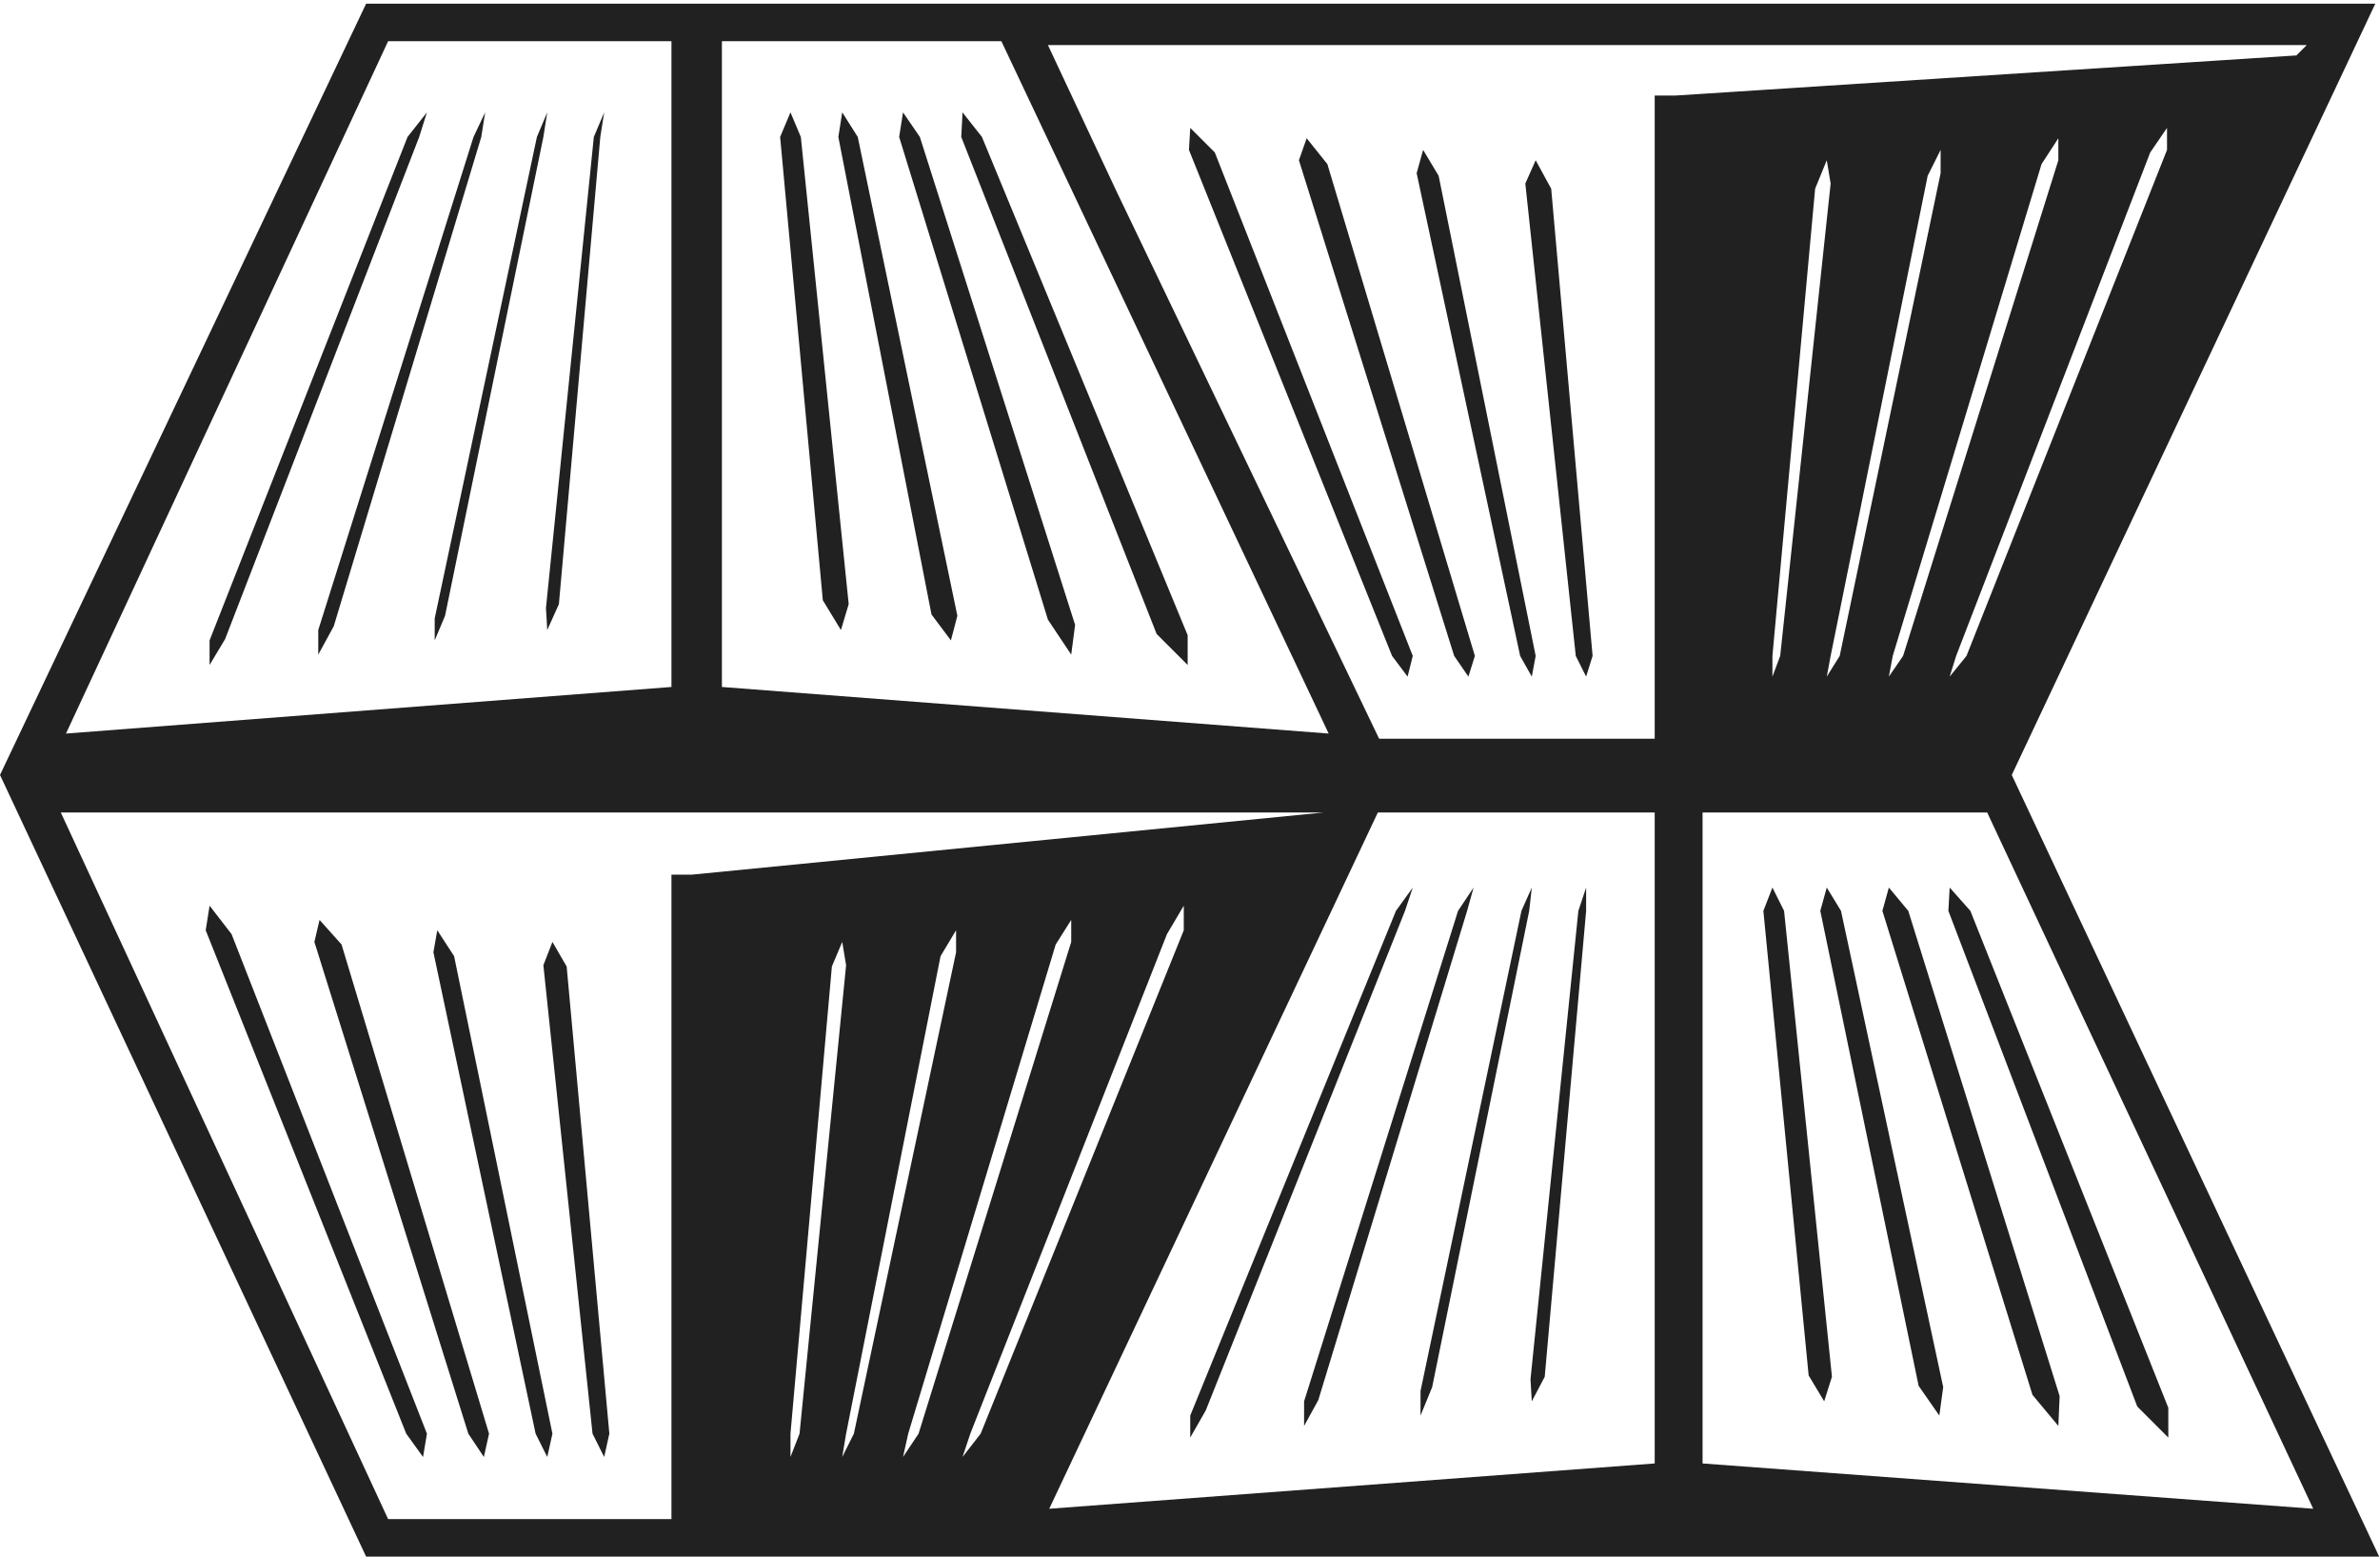 <?xml version="1.0" encoding="UTF-8" standalone="no"?>
<svg width="390px" height="255px" viewBox="0 0 390 255" version="1.1" xmlns="http://www.w3.org/2000/svg" xmlns:xlink="http://www.w3.org/1999/xlink" xmlns:sketch="http://www.bohemiancoding.com/sketch/ns">
    <!-- Generator: Sketch 3.4.2 (15857) - http://www.bohemiancoding.com/sketch -->
    <title>n </title>
    <desc>Created with Sketch.</desc>
    <defs></defs>
    <g id="Page-1" stroke="none" stroke-width="1" fill="none" fill-rule="evenodd" sketch:type="MSPage">
        <g id="Group" sketch:type="MSLayerGroup" transform="translate(-2072, -1921)" fill="#212121">
            <path d="M2401.66,2047.952 L2461.232,1921.6 L2131.996,1921.6 L2072,2047.952 L2131.996,2176 L2461.868,2176 L2401.66,2047.952 Z M2135.6,1927.748 L2182.028,1927.748 L2182.028,2033.536 L2082.812,2041.168 L2135.6,1927.748 Z M2190.296,1927.748 L2236.088,1927.748 L2289.724,2041.168 L2190.296,2033.536 L2190.296,1927.748 Z M2243.72,1928.384 L2449.996,1928.384 L2448.3,1930.08 L2346.54,1936.652 L2343.148,1936.652 L2343.148,2042.016 L2297.992,2042.016 L2254.956,1952.34 L2243.72,1928.384 Z M2141.96,1939.408 L2138.78,1943.436 L2106.344,2025.904 L2106.344,2029.932 L2108.888,2025.692 L2140.688,1943.436 L2141.96,1939.408 Z M2151.5,1939.408 L2149.592,1943.436 L2124.152,2024.208 L2124.152,2028.236 L2126.696,2023.572 L2150.864,1943.436 L2151.5,1939.408 Z M2159.98,1943.436 L2143.232,2022.3 L2143.232,2025.904 L2144.928,2021.876 L2161.04,1943.436 L2161.676,1939.408 L2159.98,1943.436 Z M2161.464,2020.604 L2161.676,2024.208 L2163.584,2019.968 L2170.368,1943.436 L2171.004,1939.408 L2169.308,1943.436 L2161.464,2020.604 Z M2201.532,1939.408 L2199.836,1943.436 L2206.832,2019.332 L2209.8,2024.208 L2211.072,2019.968 L2203.228,1943.436 L2201.532,1939.408 Z M2210.012,1939.408 L2209.376,1943.436 L2224.64,2021.664 L2227.82,2025.904 L2228.88,2021.876 L2212.556,1943.436 L2210.012,1939.408 Z M2219.976,1939.408 L2219.34,1943.436 L2243.72,2022.512 L2247.536,2028.236 L2248.172,2023.36 L2222.732,1943.436 L2219.976,1939.408 Z M2232.908,1943.436 L2229.728,1939.408 L2229.516,1943.436 L2261.528,2024.844 L2266.616,2029.932 L2266.616,2025.056 L2232.908,1943.436 Z M2302.656,2031.84 L2303.504,2028.448 L2271.068,1945.98 L2267.04,1941.952 L2266.828,1945.556 L2300.112,2028.448 L2302.656,2031.84 Z M2427.1,1945.556 L2394.24,2028.448 L2391.484,2031.84 L2392.544,2028.448 L2424.344,1945.98 L2427.1,1941.952 L2427.1,1945.556 Z M2312.62,2031.84 L2313.68,2028.448 L2289.512,1947.888 L2286.12,1943.648 L2284.848,1947.252 L2310.288,2028.448 L2312.62,2031.84 Z M2406.536,1947.888 L2409.292,1943.648 L2409.292,1947.252 L2383.852,2028.448 L2381.52,2031.84 L2382.156,2028.448 L2406.536,1947.888 Z M2323.008,2031.84 L2323.644,2028.448 L2307.744,1949.796 L2305.2,1945.556 L2304.14,1949.372 L2321.1,2028.448 L2323.008,2031.84 Z M2390,1949.372 L2373.464,2028.448 L2371.344,2031.84 L2371.98,2028.448 L2387.88,1949.796 L2390,1945.556 L2390,1949.372 Z M2331.912,2031.84 L2332.972,2028.448 L2326.188,1951.916 L2323.644,1947.252 L2321.948,1951.068 L2330.216,2028.448 L2331.912,2031.84 Z M2363.712,2028.448 L2362.44,2031.84 L2362.44,2028.448 L2369.436,1951.916 L2371.344,1947.252 L2371.98,1951.068 L2363.712,2028.448 Z M2182.028,2064.276 L2182.028,2169.852 L2135.6,2169.852 L2081.964,2054.1 L2288.876,2054.1 L2185.42,2064.276 L2182.028,2064.276 Z M2343.148,2160.736 L2243.932,2168.156 L2297.78,2054.1 L2343.148,2054.1 L2343.148,2160.736 Z M2350.992,2054.1 L2397.632,2054.1 L2451.056,2168.156 L2350.992,2160.736 L2350.992,2054.1 Z M2267.04,2152.892 L2267.04,2156.496 L2269.584,2152.044 L2302.232,2070.212 L2303.504,2066.396 L2300.748,2070.212 L2267.04,2152.892 Z M2285.696,2154.588 L2288.028,2150.348 L2312.408,2070.212 L2313.468,2066.396 L2310.924,2070.212 L2285.696,2150.56 L2285.696,2154.588 Z M2304.776,2152.892 L2306.684,2148.228 L2322.584,2070.212 L2323.008,2066.396 L2321.312,2070.212 L2304.776,2148.864 L2304.776,2152.892 Z M2323.008,2150.56 L2325.128,2146.532 L2331.912,2070.212 L2331.912,2066.396 L2330.64,2070.212 L2322.796,2146.956 L2323.008,2150.56 Z M2362.44,2066.396 L2360.956,2070.212 L2368.376,2146.32 L2370.92,2150.56 L2372.192,2146.532 L2364.348,2070.212 L2362.44,2066.396 Z M2371.344,2066.396 L2370.284,2070.212 L2386.396,2148.016 L2389.788,2152.892 L2390.424,2148.228 L2373.676,2070.212 L2371.344,2066.396 Z M2381.52,2066.396 L2380.46,2070.212 L2405.052,2149.5 L2409.292,2154.588 L2409.504,2149.712 L2384.7,2070.212 L2381.52,2066.396 Z M2394.876,2070.212 L2391.484,2066.396 L2391.272,2070.212 L2422.224,2151.408 L2427.312,2156.496 L2427.312,2151.62 L2394.876,2070.212 Z M2106.344,2069.364 L2105.708,2073.392 L2138.568,2155.86 L2141.324,2159.676 L2141.96,2155.86 L2109.948,2074.028 L2106.344,2069.364 Z M2229.728,2159.676 L2231,2155.86 L2263.224,2074.028 L2265.98,2069.364 L2265.98,2073.392 L2232.696,2155.86 L2229.728,2159.676 Z M2124.364,2071.696 L2123.516,2075.3 L2148.744,2155.86 L2151.288,2159.676 L2152.136,2155.86 L2127.968,2075.724 L2124.364,2071.696 Z M2219.976,2159.676 L2220.824,2155.86 L2244.992,2075.724 L2247.536,2071.696 L2247.536,2075.3 L2222.52,2155.86 L2219.976,2159.676 Z M2143.656,2073.392 L2143.02,2076.996 L2159.768,2155.86 L2161.676,2159.676 L2162.524,2155.86 L2146.412,2077.632 L2143.656,2073.392 Z M2210.012,2159.676 L2210.648,2155.86 L2226.124,2077.632 L2228.668,2073.392 L2228.668,2076.996 L2211.92,2155.86 L2210.012,2159.676 Z M2162.524,2075.3 L2161.04,2079.116 L2169.096,2155.86 L2171.004,2159.676 L2171.852,2155.86 L2164.856,2079.328 L2162.524,2075.3 Z M2201.532,2159.676 L2201.532,2155.86 L2208.316,2079.328 L2210.012,2075.3 L2210.648,2079.116 L2203.016,2155.86 L2201.532,2159.676 Z" id="n" sketch:type="MSShapeGroup"></path>
        </g>
    </g>
</svg>